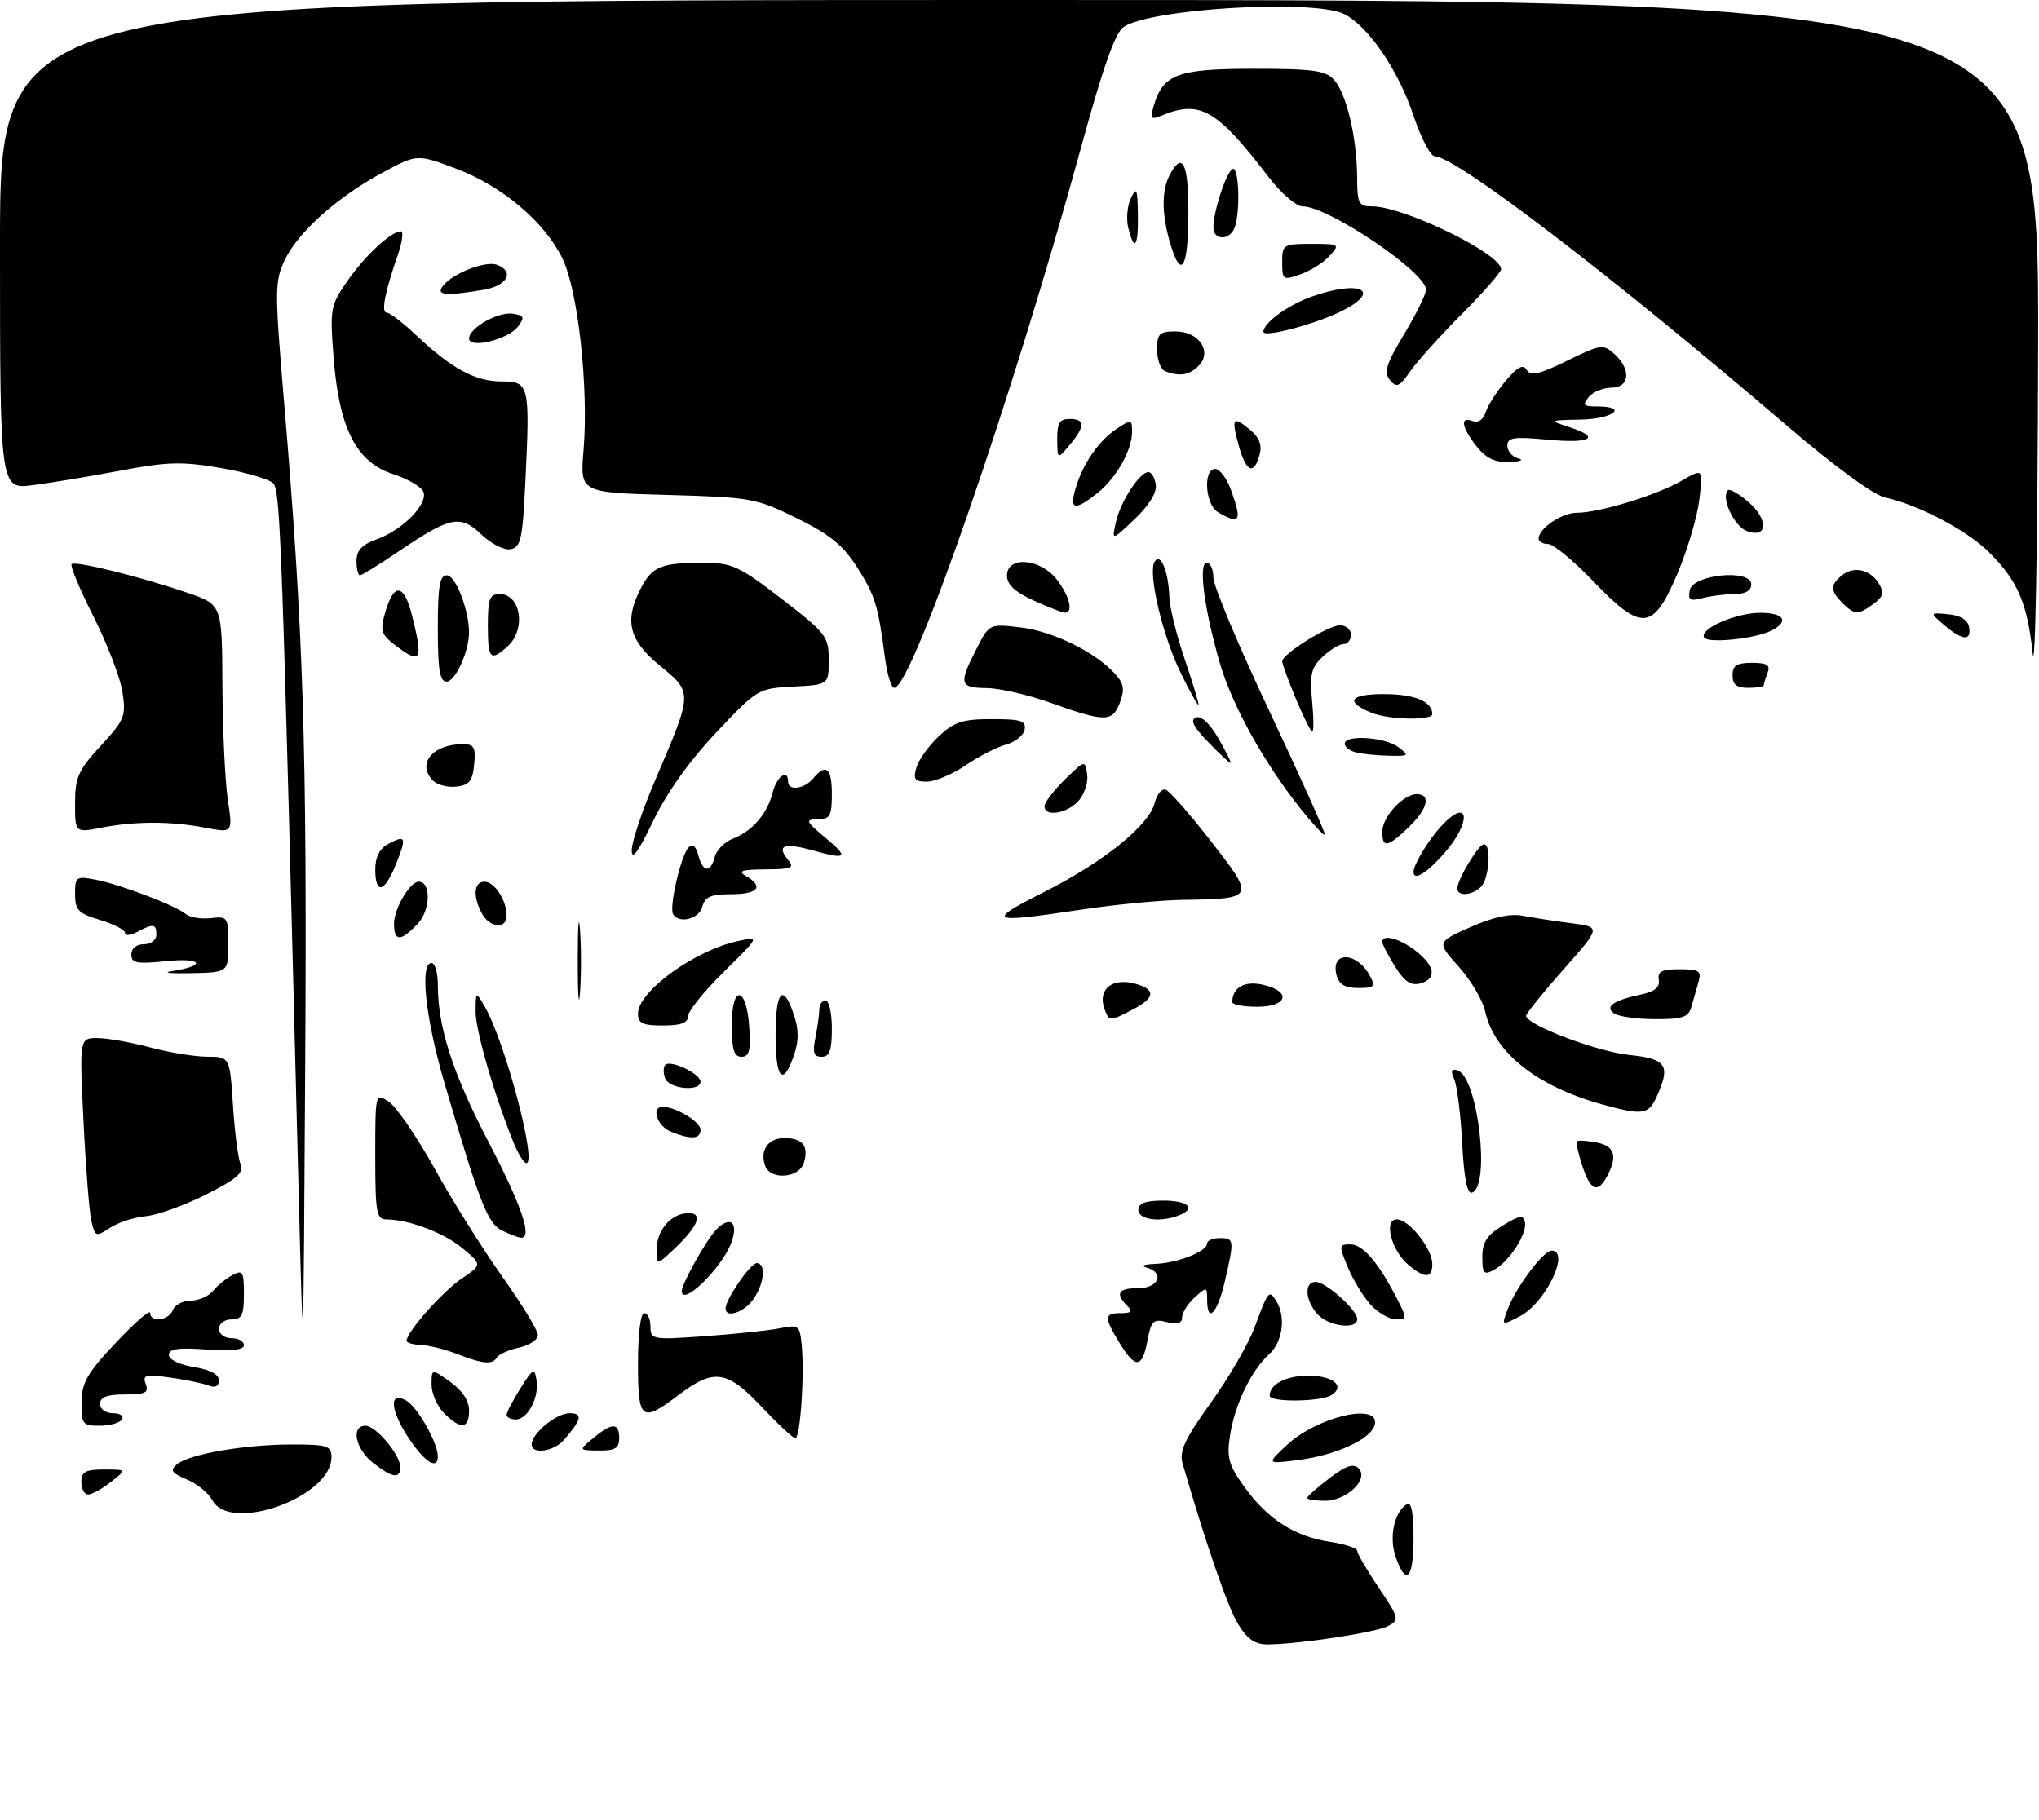 <?xml version="1.0" encoding="UTF-8" standalone="no"?>
<!DOCTYPE svg PUBLIC "-//W3C//DTD SVG 1.1//EN" "http://www.w3.org/Graphics/SVG/1.1/DTD/svg11.dtd" >
<svg xmlns="http://www.w3.org/2000/svg" xmlns:xlink="http://www.w3.org/1999/xlink" version="1.1" viewBox="0 0 326 291">
 <g >
 <path fill="currentColor"
d=" M 197.97 259.75 C 196.31 257.06 192.83 247.00 189.08 234.05 C 188.51 232.09 189.39 230.18 193.59 224.33 C 196.47 220.32 199.61 214.90 200.59 212.27 C 202.78 206.36 202.89 206.22 204.04 208.03 C 205.63 210.55 205.09 214.61 202.89 216.60 C 200.03 219.18 197.41 224.65 196.65 229.61 C 196.11 233.15 196.44 234.31 199.04 237.90 C 202.73 242.99 207.05 245.74 212.72 246.58 C 215.07 246.94 217.00 247.58 217.00 248.01 C 217.00 248.45 218.54 251.09 220.43 253.90 C 223.69 258.74 223.77 259.05 221.95 260.03 C 220.03 261.05 207.90 262.91 202.74 262.97 C 200.68 262.99 199.46 262.17 197.97 259.75 Z  M 223.14 248.96 C 222.05 245.83 222.91 241.79 224.94 240.54 C 225.64 240.10 226.00 241.92 226.00 245.94 C 226.00 252.52 224.81 253.77 223.14 248.96 Z  M 33.96 239.92 C 33.34 238.77 31.50 237.27 29.87 236.59 C 27.41 235.55 27.14 235.13 28.29 234.17 C 30.27 232.53 39.12 231.00 46.64 231.00 C 52.38 231.00 53.00 231.20 53.00 233.05 C 53.00 239.39 36.80 245.24 33.96 239.92 Z  M 209.00 239.55 C 209.00 239.30 210.60 237.88 212.55 236.40 C 215.18 234.39 216.38 233.98 217.22 234.82 C 218.93 236.53 215.32 240.00 211.85 240.00 C 210.28 240.00 209.00 239.80 209.00 239.55 Z  M 13.00 237.00 C 13.00 235.37 13.67 235.00 16.63 235.00 C 20.27 235.00 20.27 235.00 17.73 237.00 C 16.33 238.10 14.69 239.00 14.09 239.00 C 13.49 239.00 13.00 238.10 13.00 237.00 Z  M 59.63 233.93 C 56.82 231.71 56.06 228.00 58.43 228.00 C 60.10 228.00 64.00 232.65 64.00 234.63 C 64.00 236.55 62.70 236.34 59.63 233.93 Z  M 65.54 230.27 C 62.42 225.68 62.08 222.44 64.87 223.93 C 66.69 224.90 70.00 230.69 70.00 232.90 C 70.00 235.09 68.02 233.92 65.54 230.27 Z  M 205.70 231.13 C 210.50 226.61 220.47 224.23 219.82 227.75 C 219.40 230.06 213.72 232.70 207.50 233.50 C 202.50 234.13 202.50 234.13 205.70 231.13 Z  M 85.00 231.00 C 85.00 229.24 88.93 226.00 91.06 226.00 C 93.22 226.00 93.02 226.95 90.19 230.25 C 88.58 232.13 85.00 232.65 85.00 231.00 Z  M 94.86 229.97 C 97.86 227.47 99.00 227.48 99.00 230.00 C 99.00 231.60 98.34 231.99 95.75 231.97 C 92.50 231.93 92.50 231.93 94.86 229.97 Z  M 121.79 225.00 C 116.27 219.13 114.15 218.81 108.57 223.03 C 102.53 227.60 102.00 227.20 102.00 218.00 C 102.00 213.33 102.42 210.00 103.00 210.00 C 103.55 210.00 104.00 210.97 104.00 212.15 C 104.00 214.23 104.27 214.28 112.75 213.68 C 117.56 213.33 122.93 212.77 124.68 212.42 C 127.70 211.81 127.87 211.94 128.18 215.14 C 128.64 219.93 127.95 230.00 127.16 230.00 C 126.79 230.00 124.38 227.75 121.79 225.00 Z  M 13.04 224.25 C 13.07 221.11 13.95 219.56 18.54 214.70 C 21.54 211.52 24.00 209.38 24.00 209.95 C 24.00 211.56 26.99 211.19 27.64 209.50 C 27.95 208.68 29.24 208.00 30.48 208.00 C 31.73 208.00 33.34 207.30 34.05 206.45 C 34.75 205.59 36.16 204.45 37.17 203.91 C 38.80 203.03 39.00 203.36 39.00 206.96 C 39.00 210.33 38.67 211.00 37.00 211.00 C 35.89 211.00 35.00 211.67 35.00 212.50 C 35.00 213.33 35.89 214.00 37.00 214.00 C 38.10 214.00 39.00 214.50 39.00 215.12 C 39.00 215.87 37.02 216.10 33.00 215.81 C 28.52 215.48 27.00 215.70 27.00 216.67 C 27.00 217.42 28.71 218.25 31.00 218.62 C 33.58 219.03 35.00 219.78 35.00 220.73 C 35.00 221.72 34.43 221.99 33.30 221.56 C 32.36 221.20 29.58 220.63 27.13 220.29 C 23.24 219.76 22.75 219.90 23.30 221.34 C 23.83 222.71 23.25 223.00 19.97 223.00 C 17.11 223.00 16.00 223.42 16.00 224.50 C 16.00 225.35 16.90 226.00 18.06 226.00 C 19.19 226.00 19.84 226.45 19.50 227.00 C 19.16 227.55 17.56 228.00 15.94 228.00 C 13.20 228.00 13.00 227.74 13.04 224.25 Z  M 71.00 226.00 C 69.90 224.90 69.00 222.84 69.00 221.43 C 69.00 218.86 69.00 218.86 72.00 221.00 C 73.93 222.37 75.00 224.01 75.00 225.57 C 75.00 228.52 73.67 228.67 71.00 226.00 Z  M 81.00 226.25 C 81.01 225.84 82.00 223.93 83.22 222.00 C 85.23 218.82 85.46 218.70 85.78 220.70 C 86.22 223.49 84.37 227.00 82.46 227.00 C 81.66 227.00 81.00 226.66 81.00 226.25 Z  M 203.00 223.20 C 203.00 221.37 205.63 220.00 209.14 220.00 C 213.14 220.00 215.14 221.66 212.88 223.10 C 211.15 224.19 203.00 224.28 203.00 223.20 Z  M 47.73 190.00 C 45.09 85.73 44.83 78.47 43.68 77.29 C 43.03 76.62 39.25 75.52 35.28 74.84 C 29.11 73.78 26.77 73.84 19.28 75.26 C 14.45 76.17 8.14 77.22 5.25 77.59 C 0.00 78.26 0.00 78.26 0.00 39.13 C 0.00 0.00 0.00 0.00 163.00 0.00 C 326.00 0.00 326.00 0.00 325.86 55.75 C 325.79 86.82 325.40 108.37 324.98 104.43 C 324.13 96.37 322.54 92.75 317.85 88.16 C 314.36 84.74 306.55 80.66 301.42 79.57 C 299.54 79.17 293.33 74.62 285.42 67.84 C 257.82 44.19 232.73 25.00 229.40 25.00 C 228.72 25.00 227.18 22.05 225.98 18.45 C 223.59 11.26 218.78 4.21 214.95 2.27 C 210.16 -0.16 184.11 1.35 179.65 4.31 C 178.31 5.21 176.35 10.74 172.89 23.41 C 162.07 63.03 145.84 110.00 142.97 110.00 C 142.50 110.00 141.84 107.86 141.50 105.25 C 140.38 96.74 139.93 95.28 137.03 90.71 C 134.81 87.21 132.68 85.47 127.39 82.87 C 120.86 79.66 120.08 79.52 106.67 79.15 C 92.73 78.77 92.73 78.77 93.30 71.98 C 94.13 62.01 92.43 46.52 89.93 41.35 C 87.08 35.47 80.25 29.71 72.84 26.94 C 66.70 24.64 66.70 24.64 61.23 27.57 C 53.99 31.45 47.65 37.11 45.53 41.58 C 43.92 44.98 43.91 46.36 45.38 63.85 C 48.51 100.82 49.10 119.11 48.80 169.50 C 48.50 220.50 48.50 220.50 47.73 190.00 Z  M 73.00 216.50 C 71.08 215.76 68.49 215.12 67.25 215.08 C 66.01 215.03 65.00 214.74 65.00 214.43 C 65.00 213.05 70.69 206.61 73.73 204.53 C 77.09 202.25 77.09 202.25 74.01 199.67 C 71.05 197.17 65.38 195.02 61.75 195.01 C 60.20 195.00 60.00 193.85 60.00 184.88 C 60.00 174.76 60.00 174.76 62.19 176.21 C 63.39 177.01 66.68 181.83 69.51 186.92 C 72.33 192.02 77.20 199.78 80.32 204.18 C 83.45 208.58 86.00 212.77 86.00 213.51 C 86.00 214.24 84.66 215.14 83.01 215.50 C 81.37 215.86 79.77 216.57 79.45 217.08 C 78.71 218.28 77.28 218.15 73.00 216.50 Z  M 178.99 214.75 C 176.47 210.62 176.50 210.00 179.20 210.00 C 180.91 210.00 181.13 209.73 180.20 208.80 C 178.25 206.85 178.80 206.00 182.00 206.00 C 185.30 206.00 186.26 203.48 183.25 202.69 C 182.29 202.44 182.94 202.18 184.70 202.12 C 188.29 201.99 193.00 200.12 193.00 198.84 C 193.00 198.38 193.90 198.00 195.00 198.00 C 197.34 198.00 197.37 198.25 195.83 204.92 C 194.64 210.08 193.00 211.77 193.00 207.85 C 193.00 205.75 192.94 205.74 191.00 207.50 C 189.90 208.50 189.00 209.92 189.00 210.67 C 189.00 211.62 188.25 211.85 186.56 211.43 C 184.39 210.88 184.05 211.21 183.45 214.41 C 182.62 218.85 181.54 218.94 178.99 214.75 Z  M 210.65 210.17 C 208.66 207.96 208.48 205.00 210.35 205.00 C 211.99 205.00 217.00 209.49 217.00 210.95 C 217.00 212.69 212.43 212.13 210.65 210.17 Z  M 241.09 209.27 C 242.39 205.84 246.78 200.00 248.05 200.00 C 251.14 200.00 247.11 208.38 243.00 210.50 C 240.04 212.03 240.04 212.03 241.09 209.27 Z  M 219.22 208.74 C 218.05 207.49 216.39 204.79 215.53 202.74 C 214.04 199.17 214.06 199.00 215.92 199.00 C 217.91 199.00 220.43 201.96 223.39 207.75 C 224.97 210.84 224.96 211.00 223.20 211.00 C 222.18 211.00 220.39 209.98 219.22 208.74 Z  M 116.00 209.25 C 116.01 207.79 119.99 202.00 120.99 202.00 C 122.51 202.00 122.21 205.26 120.44 207.78 C 118.97 209.88 116.00 210.87 116.00 209.25 Z  M 109.00 206.46 C 109.00 205.28 113.03 198.11 114.55 196.60 C 116.82 194.32 118.12 195.54 116.90 198.79 C 115.36 202.85 109.00 209.04 109.00 206.46 Z  M 225.15 202.25 C 222.43 199.94 221.18 195.00 223.32 195.00 C 225.27 195.00 229.00 199.68 229.00 202.13 C 229.00 204.47 227.82 204.50 225.15 202.25 Z  M 237.00 201.02 C 237.00 198.65 237.73 197.53 240.25 195.99 C 242.90 194.36 243.56 194.26 243.81 195.44 C 244.21 197.27 241.29 201.78 238.86 203.08 C 237.24 203.94 237.00 203.68 237.00 201.02 Z  M 105.00 199.75 C 105.00 196.66 107.36 194.00 110.11 194.00 C 112.50 194.00 111.56 196.21 107.59 199.92 C 105.00 202.35 105.00 202.35 105.00 199.75 Z  M 14.60 195.20 C 14.27 193.72 13.70 186.54 13.35 179.25 C 12.70 166.00 12.70 166.00 15.60 166.01 C 17.20 166.02 20.98 166.69 24.00 167.50 C 27.02 168.31 31.13 168.98 33.12 168.99 C 36.74 169.00 36.74 169.00 37.25 176.75 C 37.52 181.01 38.07 185.26 38.46 186.19 C 39.02 187.54 37.88 188.54 32.94 191.03 C 29.51 192.76 25.18 194.32 23.32 194.49 C 21.47 194.66 18.88 195.50 17.58 196.36 C 15.31 197.84 15.19 197.79 14.60 195.20 Z  M 80.29 196.80 C 77.96 195.67 76.74 192.54 71.04 173.12 C 68.02 162.82 67.08 154.00 69.00 154.00 C 69.55 154.00 70.00 155.55 70.00 157.45 C 70.00 164.27 72.33 171.52 78.12 182.65 C 83.49 192.98 85.21 198.11 83.25 197.93 C 82.84 197.90 81.50 197.38 80.29 196.80 Z  M 182.00 193.50 C 182.00 192.42 183.11 192.00 186.00 192.00 C 190.04 192.00 191.33 193.28 188.42 194.39 C 185.45 195.53 182.00 195.05 182.00 193.50 Z  M 233.78 182.80 C 233.54 178.23 232.97 173.65 232.51 172.61 C 231.90 171.21 232.04 170.85 233.07 171.19 C 236.29 172.26 238.34 189.74 235.35 190.72 C 234.58 190.98 234.07 188.43 233.78 182.80 Z  M 252.98 186.43 C 252.33 184.47 251.96 182.71 252.15 182.52 C 252.34 182.33 253.74 182.41 255.25 182.70 C 258.15 183.26 258.67 184.88 256.96 188.07 C 255.44 190.91 254.30 190.44 252.98 186.43 Z  M 122.36 186.50 C 121.41 184.02 122.78 182.00 125.41 182.00 C 128.36 182.00 129.36 183.30 128.50 186.01 C 127.74 188.39 123.23 188.75 122.36 186.50 Z  M 82.12 182.75 C 79.01 175.06 76.00 164.68 76.04 161.71 C 76.07 158.50 76.07 158.50 77.52 161.00 C 80.72 166.53 85.89 186.00 84.16 186.00 C 83.76 186.00 82.85 184.54 82.12 182.75 Z  M 107.25 180.97 C 105.06 180.09 104.05 177.00 105.95 177.00 C 108.04 177.00 112.00 179.40 112.00 180.66 C 112.00 182.18 110.51 182.28 107.25 180.97 Z  M 256.00 176.57 C 245.68 173.70 238.87 168.26 237.46 161.77 C 237.07 159.97 235.16 156.74 233.22 154.58 C 229.70 150.66 229.70 150.66 235.10 148.26 C 238.75 146.65 241.47 146.06 243.50 146.45 C 245.15 146.77 248.63 147.31 251.24 147.64 C 255.98 148.25 255.98 148.25 249.99 155.01 C 246.70 158.73 244.00 162.07 244.00 162.44 C 244.00 163.88 255.29 168.17 260.50 168.71 C 266.49 169.33 267.16 170.37 264.84 175.45 C 263.56 178.27 262.57 178.40 256.00 176.57 Z  M 106.35 172.46 C 106.02 171.61 106.03 170.64 106.37 170.29 C 107.23 169.44 112.00 171.72 112.00 172.98 C 112.00 174.62 107.00 174.15 106.35 172.46 Z  M 124.00 165.50 C 124.00 158.42 125.22 157.10 126.94 162.31 C 127.73 164.71 127.73 166.49 126.92 168.81 C 125.16 173.86 124.00 172.55 124.00 165.50 Z  M 117.00 163.92 C 117.00 157.31 119.37 157.66 119.80 164.33 C 120.05 168.02 119.78 169.00 118.55 169.00 C 117.35 169.00 117.00 167.85 117.00 163.92 Z  M 130.38 165.88 C 130.72 164.16 131.00 162.13 131.00 161.38 C 131.00 160.62 131.45 160.00 132.00 160.00 C 132.55 160.00 133.00 162.03 133.00 164.50 C 133.00 167.99 132.63 169.00 131.38 169.00 C 130.09 169.00 129.88 168.35 130.38 165.88 Z  M 102.00 162.10 C 102.00 158.55 111.04 151.99 118.00 150.49 C 121.49 149.73 121.49 149.73 115.75 155.39 C 112.59 158.50 110.00 161.71 110.00 162.52 C 110.00 163.58 108.86 164.00 106.00 164.00 C 102.74 164.00 102.00 163.65 102.00 162.10 Z  M 92.37 153.50 C 92.37 148.00 92.54 145.88 92.74 148.78 C 92.94 151.69 92.94 156.19 92.73 158.78 C 92.53 161.38 92.36 159.00 92.37 153.50 Z  M 176.64 161.50 C 175.28 157.97 178.21 155.99 182.42 157.61 C 184.79 158.52 184.34 159.77 181.05 161.47 C 177.42 163.35 177.35 163.35 176.64 161.50 Z  M 258.14 162.11 C 256.45 161.03 257.90 159.98 262.41 159.03 C 264.57 158.57 265.41 157.87 265.21 156.69 C 264.98 155.36 265.69 155.00 268.52 155.00 C 271.66 155.00 272.06 155.26 271.57 157.00 C 271.26 158.10 270.74 159.90 270.43 161.00 C 269.96 162.67 269.02 163.00 264.68 162.98 C 261.83 162.98 258.89 162.58 258.14 162.11 Z  M 197.02 160.25 C 197.06 157.90 198.94 156.83 201.88 157.47 C 206.54 158.50 205.92 161.00 201.00 161.00 C 198.80 161.00 197.01 160.66 197.02 160.25 Z  M 213.69 155.94 C 212.68 152.06 216.94 152.16 219.03 156.06 C 219.95 157.77 219.73 158.00 217.15 158.00 C 215.05 158.00 214.08 157.43 213.69 155.94 Z  M 223.02 154.53 C 221.91 152.74 221.00 150.98 221.00 150.63 C 221.00 149.32 223.83 150.08 226.37 152.07 C 229.50 154.54 229.75 156.57 227.02 157.28 C 225.57 157.66 224.50 156.93 223.02 154.53 Z  M 27.50 155.30 C 33.09 154.45 32.37 153.11 26.64 153.70 C 21.84 154.19 21.00 154.03 21.00 152.64 C 21.00 151.67 21.81 151.00 23.00 151.00 C 24.11 151.00 25.00 150.33 25.00 149.50 C 25.00 147.73 24.52 147.65 21.93 149.04 C 20.87 149.60 20.00 149.68 20.00 149.19 C 20.00 148.71 18.20 147.78 16.00 147.12 C 12.51 146.07 12.00 145.54 12.00 142.98 C 12.00 140.21 12.18 140.08 15.25 140.67 C 19.19 141.42 28.04 144.79 29.69 146.16 C 30.35 146.71 32.16 147.01 33.70 146.83 C 36.40 146.51 36.50 146.66 36.50 151.00 C 36.50 155.50 36.50 155.50 30.50 155.63 C 27.20 155.70 25.85 155.55 27.50 155.30 Z  M 63.00 147.72 C 63.00 145.32 65.53 141.00 66.94 141.00 C 68.95 141.00 68.85 145.53 66.79 147.72 C 64.08 150.61 63.00 150.61 63.00 147.72 Z  M 77.04 146.07 C 75.56 143.31 75.76 141.00 77.46 141.00 C 79.07 141.00 81.00 143.97 81.00 146.43 C 81.00 148.64 78.28 148.39 77.04 146.07 Z  M 107.62 146.20 C 106.94 145.10 108.88 136.74 110.09 135.52 C 110.73 134.88 111.27 135.31 111.65 136.77 C 112.37 139.53 113.60 139.65 114.29 137.01 C 114.57 135.92 115.86 134.62 117.15 134.13 C 120.26 132.94 122.69 130.13 123.53 126.75 C 124.18 124.15 126.00 122.86 126.00 125.00 C 126.00 126.52 128.59 126.19 130.00 124.50 C 132.07 122.01 133.00 122.79 133.00 127.00 C 133.00 130.47 132.70 131.00 130.75 131.03 C 128.69 131.05 128.80 131.31 132.00 134.00 C 135.83 137.22 135.45 137.53 129.66 135.92 C 125.32 134.72 124.12 135.23 125.98 137.48 C 127.08 138.81 126.62 139.00 122.37 139.03 C 118.58 139.05 117.89 139.29 119.25 140.08 C 122.19 141.79 121.22 143.00 116.91 143.00 C 113.65 143.00 112.71 143.41 112.29 145.00 C 111.78 146.96 108.60 147.78 107.62 146.20 Z  M 166.90 142.67 C 176.47 137.84 183.71 132.01 184.62 128.39 C 184.96 127.03 185.75 126.08 186.37 126.28 C 186.99 126.49 190.27 130.22 193.65 134.58 C 200.72 143.68 200.70 143.72 189.00 143.91 C 185.43 143.96 178.04 144.68 172.59 145.51 C 158.13 147.68 157.54 147.39 166.90 142.67 Z  M 233.00 142.08 C 233.00 140.67 236.40 135.01 237.25 135.01 C 238.47 135.00 238.10 140.50 236.80 141.80 C 235.38 143.22 233.00 143.39 233.00 142.08 Z  M 60.00 139.04 C 60.00 137.05 60.69 135.70 62.09 134.95 C 64.90 133.45 65.05 133.87 63.29 138.25 C 61.48 142.75 60.00 143.11 60.00 139.04 Z  M 226.00 139.43 C 226.00 138.29 228.31 134.44 230.30 132.25 C 234.87 127.23 235.45 131.28 230.90 136.47 C 228.09 139.66 226.00 140.93 226.00 139.43 Z  M 101.00 135.97 C 101.00 134.61 102.74 129.45 104.86 124.50 C 110.78 110.67 110.77 110.77 105.50 106.45 C 100.53 102.38 99.77 99.27 102.46 94.07 C 104.26 90.60 105.73 90.00 112.33 90.01 C 117.09 90.01 118.09 90.47 125.00 95.79 C 132.10 101.27 132.50 101.79 132.50 105.54 C 132.50 109.50 132.50 109.50 126.83 109.80 C 121.22 110.09 121.08 110.17 114.48 117.17 C 110.21 121.70 106.58 126.80 104.40 131.34 C 102.04 136.28 101.00 137.69 101.00 135.97 Z  M 221.00 133.00 C 221.00 130.65 224.35 127.00 226.50 127.00 C 228.85 127.00 228.27 129.37 225.20 132.31 C 221.84 135.52 221.00 135.66 221.00 133.00 Z  M 208.00 129.40 C 202.09 121.99 197.00 112.81 195.02 106.00 C 192.53 97.40 191.56 90.00 192.94 90.00 C 193.52 90.00 194.00 91.07 194.00 92.38 C 194.00 93.70 198.08 103.41 203.07 113.98 C 208.06 124.55 211.99 133.33 211.82 133.49 C 211.64 133.65 209.93 131.81 208.00 129.40 Z  M 12.00 128.45 C 12.00 124.30 12.51 123.18 16.11 119.26 C 19.93 115.12 20.18 114.51 19.58 110.65 C 19.23 108.37 17.14 102.94 14.95 98.60 C 12.76 94.25 11.18 90.48 11.45 90.22 C 12.03 89.64 22.41 92.21 30.00 94.81 C 35.50 96.69 35.50 96.69 35.56 109.60 C 35.60 116.69 35.98 124.91 36.42 127.86 C 37.22 133.21 37.22 133.21 32.86 132.37 C 27.35 131.31 21.68 131.31 16.25 132.35 C 12.00 133.18 12.00 133.18 12.00 128.45 Z  M 167.00 128.92 C 167.00 128.33 168.46 126.42 170.24 124.67 C 173.46 121.53 173.48 121.52 173.82 123.83 C 174.01 125.12 173.38 127.03 172.43 128.08 C 170.56 130.14 167.00 130.69 167.00 128.92 Z  M 69.24 124.84 C 66.57 122.17 69.16 119.00 74.00 119.00 C 75.80 119.00 76.08 119.50 75.81 122.25 C 75.56 124.87 75.02 125.56 72.99 125.79 C 71.61 125.95 69.93 125.53 69.24 124.84 Z  M 146.51 122.75 C 146.87 121.51 148.48 119.26 150.09 117.75 C 152.57 115.43 153.91 115.00 158.59 115.00 C 163.25 115.00 164.09 115.27 163.82 116.68 C 163.65 117.60 162.32 118.67 160.87 119.06 C 159.43 119.45 156.51 120.94 154.39 122.38 C 152.27 123.82 149.48 125.00 148.20 125.00 C 146.25 125.00 145.97 124.63 146.51 122.75 Z  M 193.13 118.63 C 190.78 116.21 190.25 115.12 191.22 114.74 C 192.06 114.42 193.45 115.72 194.82 118.11 C 196.05 120.25 196.91 122.00 196.73 122.00 C 196.54 122.00 194.92 120.48 193.13 118.63 Z  M 216.75 120.31 C 215.79 120.06 215.00 119.44 215.00 118.93 C 215.00 117.45 221.43 117.86 223.56 119.47 C 225.38 120.85 225.29 120.93 222.00 120.85 C 220.07 120.81 217.71 120.56 216.75 120.31 Z  M 207.18 111.73 C 205.98 108.83 205.00 106.15 205.00 105.77 C 205.00 104.59 212.35 100.00 214.23 100.00 C 215.20 100.00 216.00 100.67 216.00 101.50 C 216.00 102.33 215.47 103.00 214.81 103.00 C 214.16 103.00 212.65 103.92 211.46 105.03 C 209.65 106.74 209.38 107.87 209.78 112.03 C 210.04 114.77 210.06 117.00 209.81 117.00 C 209.57 117.00 208.39 114.63 207.18 111.73 Z  M 168.00 112.40 C 164.43 111.12 159.81 110.05 157.75 110.04 C 153.42 109.99 153.25 109.39 156.09 103.83 C 158.17 99.74 158.17 99.74 163.19 100.34 C 168.35 100.95 175.14 104.29 178.28 107.76 C 179.69 109.32 179.85 110.26 179.05 112.36 C 177.86 115.50 176.71 115.51 168.00 112.40 Z  M 219.35 114.01 C 214.97 112.24 215.75 111.00 221.24 111.00 C 226.16 111.00 229.00 112.17 229.00 114.20 C 229.00 115.25 222.10 115.11 219.35 114.01 Z  M 188.81 107.68 C 185.87 101.70 183.50 91.62 184.60 89.83 C 185.56 88.29 186.82 91.35 186.96 95.50 C 187.01 97.15 188.13 101.65 189.44 105.50 C 190.75 109.35 191.73 112.60 191.61 112.72 C 191.49 112.84 190.23 110.58 188.81 107.68 Z  M 277.00 108.00 C 277.00 106.43 277.67 106.00 280.11 106.00 C 282.53 106.00 283.08 106.35 282.61 107.58 C 282.27 108.45 282.00 109.35 282.00 109.58 C 282.00 109.81 280.88 110.00 279.50 110.00 C 277.67 110.00 277.00 109.47 277.00 108.00 Z  M 70.00 100.50 C 70.00 93.73 70.30 92.00 71.45 92.00 C 72.83 92.00 74.98 97.53 74.99 101.10 C 75.01 104.15 72.80 109.00 71.40 109.00 C 70.31 109.00 70.00 107.13 70.00 100.50 Z  M 63.07 103.09 C 60.94 101.45 60.76 100.83 61.59 97.94 C 62.97 93.13 64.59 93.31 65.87 98.40 C 67.71 105.72 67.33 106.36 63.07 103.09 Z  M 78.00 100.00 C 78.00 95.76 78.29 95.00 79.89 95.00 C 83.28 95.00 84.15 100.65 81.17 103.35 C 78.40 105.85 78.00 105.43 78.00 100.00 Z  M 272.47 101.95 C 271.63 100.59 277.53 98.00 281.45 98.00 C 285.25 98.00 286.11 99.36 283.25 100.83 C 280.66 102.16 273.08 102.94 272.47 101.95 Z  M 310.86 99.98 C 308.50 97.95 308.50 97.95 311.49 98.23 C 313.41 98.40 314.60 99.13 314.81 100.25 C 315.25 102.57 313.76 102.46 310.86 99.98 Z  M 254.76 92.98 C 251.61 89.69 248.35 87.00 247.51 87.00 C 246.68 87.00 246.00 86.62 246.00 86.15 C 246.00 84.50 249.70 82.00 252.15 82.00 C 255.70 82.00 264.91 79.18 268.90 76.86 C 272.29 74.90 272.29 74.90 271.70 79.86 C 271.38 82.58 269.82 87.89 268.22 91.66 C 264.32 100.89 262.52 101.07 254.76 92.98 Z  M 165.25 96.03 C 162.26 94.67 161.00 93.49 161.00 92.05 C 161.00 88.88 166.28 89.27 168.93 92.63 C 170.99 95.26 171.68 98.02 170.25 97.98 C 169.84 97.97 167.59 97.09 165.25 96.03 Z  M 294.57 96.43 C 292.62 94.48 292.60 93.58 294.45 92.04 C 296.35 90.47 299.00 91.04 300.39 93.31 C 301.28 94.76 301.11 95.41 299.56 96.56 C 297.11 98.38 296.51 98.36 294.57 96.43 Z  M 270.16 94.39 C 270.64 91.85 280.00 90.95 280.00 93.45 C 280.00 94.47 279.06 95.00 277.25 95.01 C 275.74 95.02 273.44 95.31 272.15 95.66 C 270.22 96.17 269.86 95.94 270.16 94.39 Z  M 57.00 89.70 C 57.00 88.00 57.87 87.09 60.33 86.20 C 64.42 84.72 68.45 80.60 67.70 78.66 C 67.39 77.86 65.20 76.58 62.82 75.81 C 56.97 73.91 54.21 68.50 53.34 57.20 C 52.73 49.37 52.82 48.86 55.54 44.94 C 58.36 40.87 62.53 37.00 64.09 37.00 C 64.54 37.00 64.32 38.69 63.61 40.75 C 61.51 46.78 60.90 50.00 61.84 50.00 C 62.32 50.00 64.47 51.65 66.60 53.66 C 72.21 58.95 75.99 60.99 80.18 61.00 C 84.62 61.00 84.74 61.48 84.00 76.99 C 83.56 86.18 83.27 87.52 81.65 87.83 C 80.63 88.03 78.54 86.98 76.99 85.50 C 73.62 82.26 72.01 82.58 63.80 88.14 C 60.67 90.26 57.86 92.00 57.55 92.00 C 57.25 92.00 57.00 90.97 57.00 89.70 Z  M 178.41 83.50 C 179.16 80.19 182.21 75.50 183.61 75.50 C 184.10 75.50 184.63 76.41 184.79 77.52 C 184.97 78.78 183.72 80.82 181.41 83.02 C 177.74 86.50 177.74 86.50 178.41 83.50 Z  M 279.28 84.92 C 277.23 84.15 275.11 79.56 276.26 78.40 C 276.54 78.12 278.00 78.95 279.50 80.24 C 282.80 83.08 282.65 86.19 279.28 84.92 Z  M 194.75 81.92 C 192.68 80.72 192.31 75.00 194.30 75.00 C 195.01 75.00 196.14 76.49 196.80 78.32 C 198.63 83.37 198.28 83.98 194.75 81.92 Z  M 171.96 78.13 C 173.10 74.18 175.67 70.45 178.57 68.55 C 180.87 67.04 181.00 67.06 181.00 69.03 C 181.00 72.02 178.45 76.50 175.39 78.91 C 171.80 81.73 170.98 81.54 171.96 78.13 Z  M 198.07 71.31 C 196.83 66.82 197.10 66.44 199.85 68.72 C 201.36 69.98 201.81 71.16 201.38 72.75 C 200.48 76.05 199.23 75.50 198.07 71.31 Z  M 236.07 71.37 C 233.66 68.29 233.39 66.55 235.45 67.34 C 236.33 67.68 237.14 67.13 237.52 65.94 C 237.86 64.87 239.30 62.61 240.72 60.92 C 242.64 58.64 243.50 58.19 244.10 59.16 C 244.73 60.18 246.14 59.86 250.57 57.68 C 255.94 55.05 256.34 55.00 258.12 56.61 C 260.84 59.07 260.57 62.00 257.62 62.00 C 256.31 62.00 254.68 62.67 254.00 63.50 C 252.95 64.77 253.16 65.00 255.38 65.00 C 260.44 65.00 257.94 67.00 252.75 67.10 C 247.65 67.20 247.59 67.23 250.75 68.25 C 256.06 69.95 254.46 70.97 247.50 70.32 C 242.00 69.80 241.00 69.95 241.00 71.28 C 241.00 72.15 241.79 73.06 242.75 73.31 C 243.71 73.56 243.07 73.82 241.32 73.88 C 239.00 73.97 237.59 73.29 236.07 71.37 Z  M 169.03 70.25 C 169.01 67.66 169.40 67.00 171.00 67.00 C 173.52 67.00 173.53 68.14 171.03 71.14 C 169.07 73.50 169.07 73.50 169.03 70.25 Z  M 222.22 60.77 C 221.20 59.54 221.61 58.23 224.49 53.45 C 226.42 50.24 228.00 47.04 228.00 46.33 C 228.00 43.54 212.38 33.00 208.25 33.00 C 207.23 33.00 204.78 30.87 202.78 28.25 C 194.50 17.44 191.84 15.93 185.63 18.52 C 184.03 19.19 183.87 18.97 184.47 16.90 C 185.94 11.87 188.29 11.00 200.46 11.00 C 209.92 11.00 211.94 11.28 213.29 12.76 C 215.27 14.96 216.94 21.98 216.98 28.25 C 217.00 32.58 217.21 33.00 219.37 33.00 C 224.45 33.00 240.00 40.58 240.00 43.06 C 240.00 43.52 237.18 46.74 233.74 50.20 C 230.29 53.67 226.57 57.80 225.47 59.38 C 223.74 61.87 223.29 62.06 222.22 60.77 Z  M 186.25 59.34 C 185.56 59.06 185.00 57.52 185.00 55.92 C 185.00 53.35 185.36 53.00 187.96 53.00 C 191.72 53.00 193.88 56.26 191.62 58.52 C 190.13 60.02 188.53 60.26 186.25 59.34 Z  M 75.00 54.15 C 75.00 52.44 79.64 49.81 82.00 50.17 C 83.82 50.46 83.93 50.73 82.80 52.24 C 81.27 54.29 75.00 55.82 75.00 54.15 Z  M 202.00 53.06 C 202.00 51.64 205.87 48.81 209.68 47.45 C 217.28 44.74 221.06 46.37 214.75 49.63 C 210.68 51.74 202.00 54.07 202.00 53.06 Z  M 70.91 45.61 C 72.56 43.62 77.70 41.67 79.48 42.35 C 82.35 43.46 81.09 45.72 77.25 46.36 C 71.03 47.39 69.58 47.21 70.91 45.61 Z  M 205.00 41.95 C 205.00 39.11 205.17 39.00 209.65 39.00 C 214.20 39.00 214.27 39.05 212.56 40.94 C 211.59 42.00 209.50 43.33 207.90 43.88 C 205.13 44.85 205.00 44.77 205.00 41.95 Z  M 187.15 39.10 C 185.72 34.35 185.68 30.46 187.04 27.93 C 189.06 24.16 190.00 26.07 190.00 33.94 C 190.00 42.83 188.87 44.86 187.15 39.10 Z  M 180.39 36.44 C 180.04 35.03 180.23 32.89 180.81 31.69 C 181.71 29.81 181.87 30.18 181.93 34.25 C 182.01 39.49 181.38 40.38 180.39 36.44 Z  M 194.00 36.37 C 194.00 33.68 196.25 27.00 197.16 27.00 C 198.12 27.00 198.30 34.05 197.39 36.42 C 196.59 38.50 194.00 38.46 194.00 36.37 Z "/>
</g>
</svg>